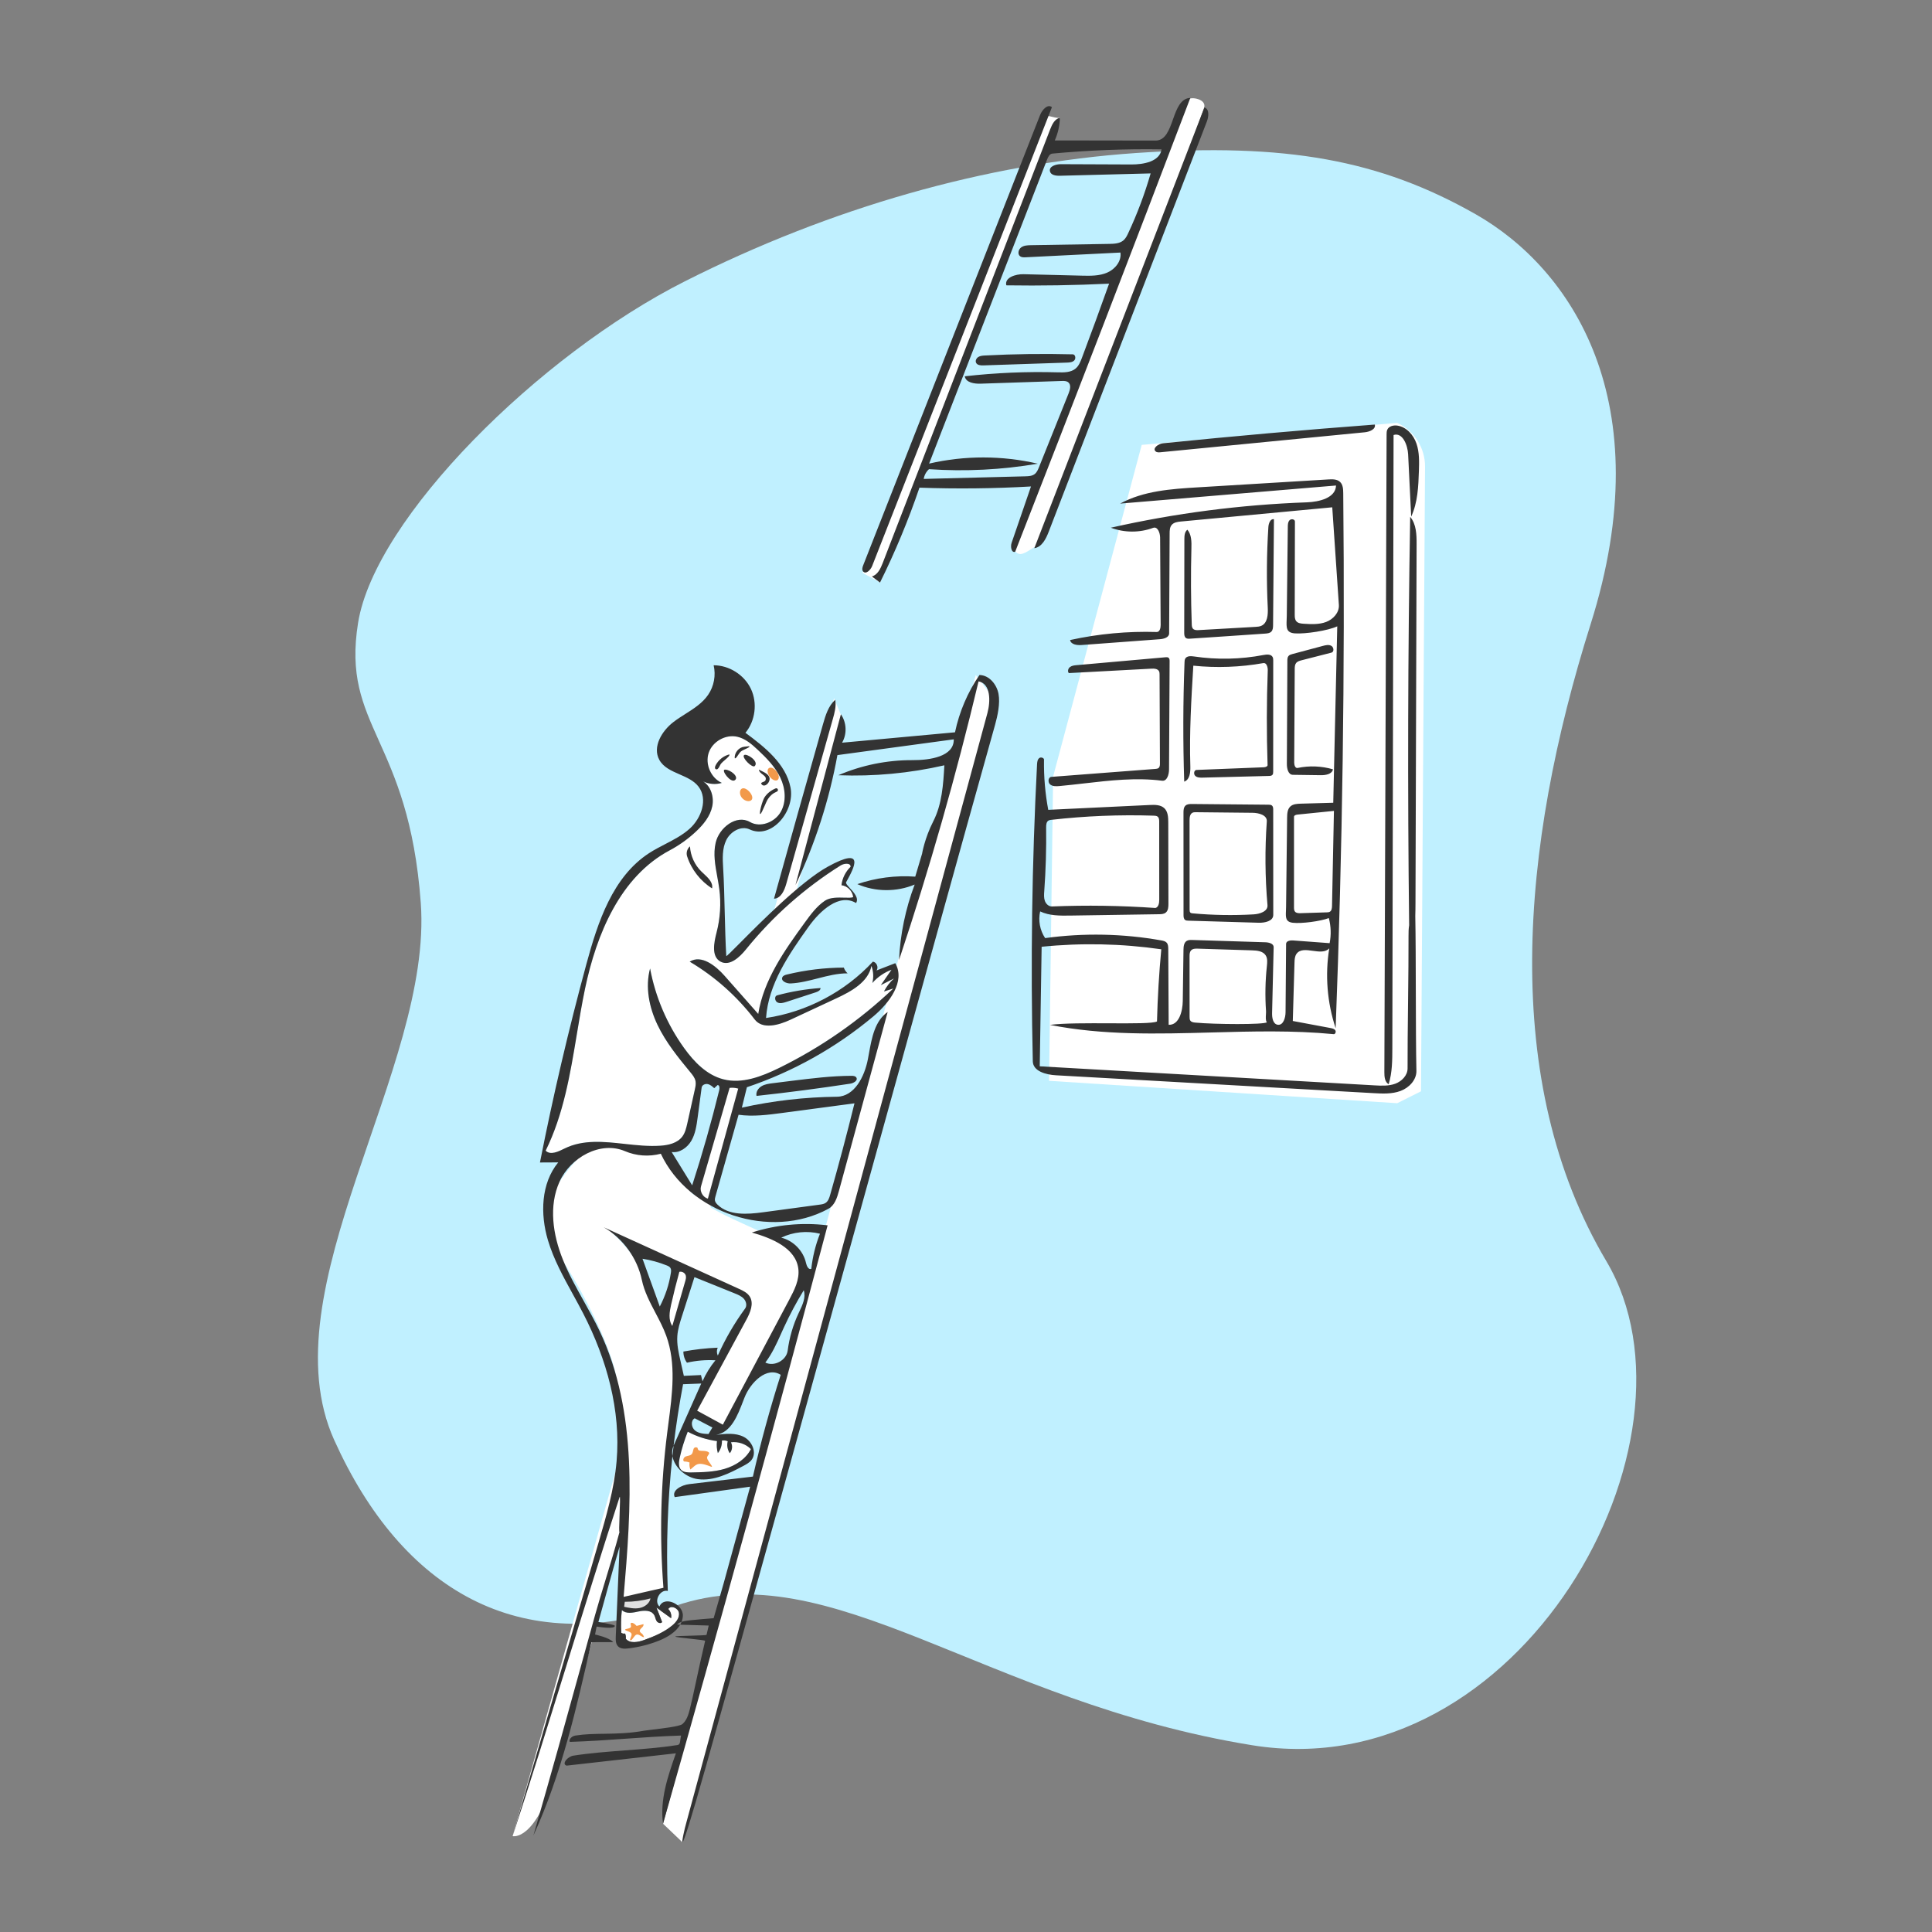 <svg width="100" height="100" viewBox="0 0 100 100" fill="none" xmlns="http://www.w3.org/2000/svg">
<rect x="0" y="0" width="100" height="100" fill="#808080" stroke="none"/>
<path fill-rule="evenodd" clip-rule="evenodd" d="M34.964 83.117C43.04 80.349 50.933 88.087 64.812 90.333C78.691 92.58 88.665 74.585 83.146 65.28C77.627 55.976 78.691 43.837 82.333 32.3C85.975 20.763 81.318 13.895 76.369 11.083C71.42 8.272 66.563 7.391 58.817 7.919C51.071 8.448 43 10.749 35.449 14.56C27.898 18.371 19.41 26.817 18.535 32.232C17.66 37.648 21.155 38.177 21.78 46.743C22.405 55.309 13.795 66.762 17.296 74.531C20.797 82.3 26.888 85.885 34.964 83.117Z" fill="#C0F0FF"/>
<path fill-rule="evenodd" clip-rule="evenodd" d="M32.301 82.899L32.257 83.251C32.257 83.251 32.891 83.322 33.163 83.282C33.434 83.242 33.931 82.694 33.931 82.694C33.931 82.694 33.413 82.755 33.163 82.786" fill="#E0E0E0"/>
<path fill-rule="evenodd" clip-rule="evenodd" d="M34.319 94.397L35.317 95.349L51.492 36.22L50.504 34.938L34.319 94.397Z" fill="white"/>
<path fill-rule="evenodd" clip-rule="evenodd" d="M26.533 95.038C26.533 95.038 27.716 95.349 28.758 91.77C29.801 88.191 43.628 37.255 43.628 37.255L43.171 36.138L26.533 95.038Z" fill="white"/>
<path fill-rule="evenodd" clip-rule="evenodd" d="M53.968 6.097C54.066 5.842 54.593 6.151 54.86 6.097C54.85 6.499 46.336 28.563 45.549 30.154C45.408 30.048 44.773 29.74 44.633 29.634C44.933 29.552 51.079 13.577 53.968 6.097Z" fill="white"/>
<path fill-rule="evenodd" clip-rule="evenodd" d="M62.318 5.602C60.885 9.644 54.334 26.884 53.633 28.301C53.557 28.244 53.138 28.649 52.836 28.677C52.577 28.701 52.431 28.35 52.366 28.301C52.661 28.22 58.615 12.757 61.558 5.134C61.607 5.008 62.494 5.105 62.318 5.602Z" fill="white"/>
<path fill-rule="evenodd" clip-rule="evenodd" d="M36.003 73.082L37.499 73.817C37.499 73.817 41.438 68.184 41.438 65.368C41.438 64.246 38.195 63.494 36.342 62.217C35.287 61.49 34.849 60.18 34.26 59.676C33.8 59.282 32.768 59.075 31.325 59.172C30.979 59.195 30.22 59.676 30.22 59.676C30.22 59.676 27.066 62.458 28.773 64.728C29.285 65.408 31.418 68.897 31.888 71.204C32.508 74.251 32.143 82.733 32.143 82.733C32.143 82.733 32.801 82.726 33.208 82.635C33.614 82.543 34.459 82.21 34.459 82.21C34.459 82.21 34.364 79.328 34.459 78.045C34.707 74.716 35.083 72.054 34.765 69.989C34.105 65.699 31.622 63.769 31.622 63.769L38.867 67.226L36.003 73.082Z" fill="white"/>
<path fill-rule="evenodd" clip-rule="evenodd" d="M37.366 74.564C37.378 74.796 37.301 75.031 37.156 75.212C37.099 75.011 37.083 74.798 37.11 74.591C36.582 74.522 36.067 74.357 35.598 74.105C35.421 74.546 35.281 75.002 35.179 75.466C35.133 75.674 35.104 75.922 35.252 76.076C35.381 76.21 35.59 76.216 35.776 76.213C36.359 76.203 36.95 76.192 37.508 76.027C38.067 75.862 38.599 75.523 38.867 75.005C38.6 74.738 38.206 74.604 37.832 74.653C37.93 74.829 37.905 75.065 37.774 75.218C37.652 75.041 37.612 74.81 37.666 74.602C37.574 74.558 37.467 74.544 37.366 74.564Z" fill="white"/>
<path fill-rule="evenodd" clip-rule="evenodd" d="M33.047 83.412C32.755 83.477 32.406 83.548 32.19 83.34C32.142 83.73 32.131 84.123 32.155 84.514C32.212 84.554 32.286 84.567 32.353 84.55C32.39 84.635 32.403 84.73 32.391 84.822C32.61 85.085 33.027 85.001 33.349 84.884C33.86 84.699 34.372 84.485 34.791 84.138C34.988 83.974 35.176 83.745 35.144 83.49C35.111 83.235 34.728 83.066 34.589 83.282C34.711 83.404 34.769 83.588 34.736 83.758C34.485 83.577 34.234 83.396 33.983 83.215C34.079 83.462 34.175 83.709 34.271 83.956C34.211 84.051 34.053 84.004 33.991 83.91C33.929 83.816 33.919 83.696 33.864 83.598C33.715 83.337 33.34 83.347 33.047 83.412Z" fill="white"/>
<path fill-rule="evenodd" clip-rule="evenodd" d="M35.698 49.776C36.303 49.398 37.038 49.98 37.509 50.514C38.088 51.17 38.667 51.825 39.246 52.481C39.526 50.714 40.609 49.194 41.661 47.746C41.963 47.331 42.274 46.907 42.7 46.62C43.127 46.333 43.947 46.54 44.159 46.435C44.13 46.125 43.864 45.854 43.554 45.82C43.595 45.459 43.766 45.115 44.028 44.865C44.03 44.649 43.69 44.683 43.508 44.797C41.653 45.959 39.992 47.431 38.617 49.133C38.282 49.548 37.768 50.026 37.298 49.775C36.811 49.515 36.952 48.799 37.09 48.265C37.279 47.533 37.327 46.765 37.231 46.015C37.128 45.217 36.863 44.408 37.042 43.624C37.221 42.839 38.119 42.144 38.816 42.546C39.352 42.856 40.097 42.567 40.407 42.031C40.718 41.495 40.654 40.804 40.388 40.246C40.12 39.687 39.675 39.235 39.224 38.812C38.915 38.522 38.58 38.23 38.167 38.135C37.562 37.995 36.881 38.375 36.682 38.964C36.484 39.553 36.795 40.268 37.362 40.523C37.007 40.63 36.607 40.58 36.289 40.388C36.769 40.606 36.974 41.216 36.867 41.732C36.761 42.248 36.409 42.679 36.025 43.039C35.615 43.423 35.155 43.752 34.66 44.015C32.109 45.372 30.876 48.34 30.283 51.168C29.691 53.995 29.521 56.968 28.243 59.559C28.492 59.81 28.907 59.603 29.224 59.446C30.723 58.704 32.511 59.413 34.179 59.303C34.601 59.275 35.058 59.169 35.314 58.833C35.464 58.634 35.522 58.382 35.576 58.139C35.706 57.556 35.836 56.973 35.965 56.39C35.997 56.249 36.028 56.104 36.001 55.962C35.968 55.786 35.85 55.641 35.736 55.503C35.098 54.732 34.461 53.946 34.03 53.043C33.6 52.139 33.389 51.095 33.648 50.128C33.924 51.609 34.53 53.027 35.411 54.249C35.926 54.965 36.583 55.644 37.437 55.863C38.409 56.113 39.423 55.721 40.324 55.279C42.489 54.217 44.491 52.825 46.239 51.164C46.078 51.216 45.916 51.267 45.754 51.319C45.884 51.065 46.061 50.836 46.273 50.645C46.046 50.76 45.819 50.875 45.592 50.99C45.776 50.725 45.96 50.459 46.143 50.194C45.763 50.337 45.419 50.575 45.152 50.88C45.227 50.589 45.21 50.275 45.105 49.994C44.94 50.834 44.07 51.309 43.294 51.671C42.499 52.041 41.705 52.412 40.91 52.782C40.303 53.064 39.468 53.298 39.062 52.767C38.147 51.566 36.997 50.545 35.698 49.776Z" fill="white"/>
<path fill-rule="evenodd" clip-rule="evenodd" d="M38.741 41.467C38.924 41.467 38.992 41.318 38.895 41.133C38.8 40.949 38.614 40.8 38.477 40.8C38.34 40.8 38.267 40.949 38.316 41.133C38.366 41.318 38.557 41.467 38.741 41.467Z" fill="#F2994A"/>
<path fill-rule="evenodd" clip-rule="evenodd" d="M40.157 40.4C40.298 40.4 40.352 40.251 40.277 40.067C40.201 39.883 40.026 39.733 39.885 39.733C39.744 39.733 39.691 39.883 39.766 40.067C39.841 40.251 40.017 40.4 40.157 40.4Z" fill="#F2994A"/>
<path fill-rule="evenodd" clip-rule="evenodd" d="M54.509 40.194L54.299 55.943L72.32 57.102L73.551 56.485L73.76 24.16C73.766 23.186 73.204 22.298 72.32 21.888V21.888L59.095 23.027L54.509 40.194Z" fill="white"/>
<path fill-rule="evenodd" clip-rule="evenodd" d="M35.691 75.701C35.607 75.666 35.515 75.648 35.423 75.649C35.314 75.612 35.378 75.435 35.484 75.391C35.59 75.347 35.723 75.352 35.801 75.267C35.866 75.196 35.866 75.089 35.898 74.999C35.931 74.908 36.036 74.884 36.109 74.946C36.124 75.198 36.438 75.021 36.667 75.159C36.794 75.236 36.582 75.339 36.597 75.464C36.616 75.621 36.977 75.977 36.806 75.915C36.62 75.847 36.359 75.742 36.164 75.774C35.989 75.802 35.877 75.958 35.733 76.061C35.687 75.948 35.672 75.822 35.691 75.701Z" fill="#F2994A"/>
<path fill-rule="evenodd" clip-rule="evenodd" d="M33.17 84.514C33.251 84.563 33.311 84.645 33.334 84.737C33.242 84.76 33.078 84.569 32.952 84.605C32.825 84.641 32.736 84.906 32.64 84.902C32.54 84.898 32.731 84.683 32.683 84.555C32.64 84.44 32.353 84.414 32.354 84.352C32.354 84.305 32.559 84.311 32.64 84.237C32.692 84.189 32.629 84.055 32.64 84.032C32.683 83.942 32.844 84.032 32.952 84.157C33.069 84.126 33.186 84.096 33.303 84.065C33.353 84.223 33.066 84.3 33.119 84.449L33.17 84.514Z" fill="#F2994A"/>
<path fill-rule="evenodd" clip-rule="evenodd" d="M45.691 29.137C45.579 29.427 45.428 29.754 45.128 29.837L45.549 30.154C46.336 28.563 47.019 26.921 47.591 25.241C49.515 25.31 51.442 25.289 53.364 25.179L52.36 28.1C52.292 28.297 52.352 28.632 52.546 28.558C55.605 20.742 58.627 12.912 61.611 5.067C61.102 5.09 60.906 5.638 60.712 6.182C60.517 6.731 60.322 7.277 59.808 7.276L54.596 7.268C54.76 6.9 54.85 6.499 54.86 6.097C54.593 6.151 54.455 6.441 54.356 6.696L45.691 29.137ZM57.406 14.682C56.95 15.965 56.483 17.243 56.002 18.517C55.926 18.719 55.843 18.931 55.678 19.072C55.431 19.284 55.072 19.281 54.746 19.272C53.141 19.227 51.532 19.295 49.936 19.477C49.99 19.803 50.424 19.87 50.754 19.859L54.958 19.719C55.077 19.715 55.207 19.715 55.298 19.792C55.45 19.922 55.388 20.167 55.314 20.353L53.779 24.179C53.726 24.311 53.669 24.449 53.556 24.537C53.422 24.641 53.239 24.65 53.069 24.654L47.812 24.789C47.841 24.597 47.939 24.415 48.084 24.285C49.964 24.413 51.859 24.317 53.717 24.001C51.874 23.572 49.933 23.57 48.09 23.996L54.201 8.247C54.252 8.115 54.329 7.963 54.47 7.95C56.349 7.776 58.237 7.702 60.123 7.731C60.027 8.364 59.194 8.516 58.553 8.513L54.911 8.498C54.652 8.497 54.291 8.609 54.344 8.863C54.385 9.063 54.648 9.102 54.852 9.097L59.557 8.976C59.252 10.033 58.865 11.066 58.399 12.062C58.336 12.198 58.268 12.337 58.155 12.436C57.959 12.607 57.676 12.62 57.416 12.624L53.365 12.691C53.187 12.694 52.995 12.701 52.852 12.808C52.709 12.914 52.658 13.159 52.801 13.265C52.88 13.324 52.988 13.322 53.087 13.317L57.994 13.072C58.059 13.513 57.719 13.932 57.311 14.109C56.903 14.287 56.442 14.279 55.997 14.268L52.982 14.193C52.568 14.182 51.983 14.368 52.087 14.769C53.86 14.796 55.634 14.767 57.406 14.682ZM54.447 5.55C51.349 13.469 48.247 21.386 45.141 29.301C45.06 29.506 44.814 29.746 44.673 29.577C44.601 29.489 44.639 29.359 44.681 29.254L53.837 5.949C53.942 5.682 54.231 5.361 54.447 5.55ZM62.466 6.292L54.284 27.516C54.141 27.888 53.931 28.316 53.537 28.374L62.338 5.565C62.607 5.639 62.566 6.032 62.466 6.292ZM50.521 18.775C50.471 18.668 50.54 18.536 50.641 18.475C50.742 18.414 50.865 18.406 50.983 18.4C52.496 18.321 54.011 18.302 55.525 18.34C55.662 18.344 55.7 18.556 55.605 18.654C55.51 18.753 55.359 18.763 55.222 18.768L50.897 18.913C50.755 18.918 50.581 18.904 50.521 18.775ZM40.062 46.517C40.421 46.503 40.602 46.088 40.699 45.742L43.108 37.213C43.199 36.889 43.291 36.551 43.232 36.22C42.876 36.538 42.73 37.022 42.599 37.481C41.745 40.491 40.899 43.503 40.062 46.517ZM43.676 50.083C43.715 50.197 43.783 50.3 43.872 50.38C43.345 50.379 42.833 50.511 42.32 50.643L42.32 50.643C41.858 50.762 41.396 50.88 40.923 50.903C40.706 50.913 40.401 50.774 40.496 50.58C40.538 50.494 40.642 50.462 40.734 50.44C41.697 50.207 42.686 50.087 43.676 50.083ZM35.564 44.321C35.785 45.003 36.251 45.602 36.857 45.983C36.916 45.68 36.659 45.441 36.422 45.22L36.422 45.22L36.422 45.22L36.422 45.22L36.421 45.219L36.421 45.219L36.42 45.219C36.381 45.182 36.342 45.146 36.306 45.111C35.956 44.77 35.74 44.295 35.713 43.807C35.567 43.928 35.506 44.141 35.564 44.321ZM37.526 39.835C37.803 39.835 38.266 40.203 38.041 40.379C37.815 40.554 37.295 39.835 37.526 39.835ZM40.694 51.861L42.227 51.361C42.34 51.325 42.475 51.258 42.471 51.14C41.712 51.193 40.958 51.32 40.224 51.519C40.072 51.56 40.099 51.811 40.238 51.884C40.376 51.956 40.545 51.909 40.694 51.861ZM38.511 39.087C38.631 38.97 39.3 39.401 39.067 39.649C38.947 39.777 38.38 39.215 38.511 39.087ZM37.254 39.642C37.276 39.597 37.298 39.552 37.334 39.511C37.378 39.46 37.448 39.4 37.519 39.339C37.657 39.219 37.797 39.098 37.747 39.048C37.451 39.125 37.19 39.331 37.046 39.601C36.925 39.835 37.113 39.852 37.152 39.794C37.202 39.751 37.228 39.697 37.254 39.642ZM39.395 39.892L39.395 39.892C39.611 39.998 39.854 40.116 39.834 40.338C39.81 40.601 39.498 40.79 39.394 40.547C39.414 40.504 39.457 40.489 39.501 40.474C39.568 40.45 39.638 40.425 39.638 40.299C39.638 40.212 39.556 40.15 39.471 40.084C39.38 40.015 39.286 39.943 39.28 39.835C39.316 39.854 39.355 39.873 39.394 39.892L39.394 39.892L39.394 39.892L39.394 39.892L39.395 39.892L39.395 39.892L39.395 39.892ZM38.525 38.65C38.242 38.679 38.004 38.962 38.031 39.245C38.072 39.277 38.132 39.187 38.2 39.087C38.248 39.015 38.3 38.938 38.35 38.897C38.404 38.852 38.501 38.808 38.59 38.767C38.716 38.709 38.828 38.657 38.784 38.623C38.739 38.627 38.697 38.632 38.654 38.636C38.612 38.641 38.569 38.646 38.525 38.65ZM44.326 55.776C44.415 55.93 44.182 56.064 44.007 56.091C42.395 56.337 40.778 56.548 39.158 56.724C39.113 56.529 39.242 56.326 39.415 56.223C39.587 56.119 39.793 56.092 39.992 56.067L41.003 55.941C42.023 55.815 43.045 55.688 44.072 55.684C44.167 55.684 44.279 55.694 44.326 55.776ZM37.509 50.514C37.038 49.98 36.303 49.398 35.698 49.775C36.998 50.545 38.147 51.566 39.062 52.767C39.468 53.298 40.303 53.064 40.91 52.782L43.294 51.671C44.07 51.309 44.94 50.833 45.105 49.994C45.21 50.275 45.227 50.589 45.152 50.88C45.419 50.574 45.763 50.337 46.144 50.194L45.592 50.99L46.273 50.645C46.061 50.835 45.884 51.065 45.754 51.318L46.239 51.164C44.491 52.825 42.489 54.217 40.324 55.279C39.423 55.721 38.409 56.113 37.437 55.863C36.583 55.644 35.926 54.965 35.411 54.249C34.53 53.027 33.924 51.609 33.648 50.128C33.389 51.095 33.6 52.139 34.03 53.042C34.461 53.946 35.099 54.731 35.736 55.503C35.85 55.641 35.968 55.786 36.001 55.962C36.028 56.104 35.997 56.249 35.966 56.39L35.577 58.139C35.522 58.382 35.464 58.634 35.314 58.833C35.058 59.169 34.601 59.275 34.179 59.302C33.575 59.343 32.955 59.275 32.338 59.208C31.253 59.09 30.18 58.973 29.224 59.446L29.22 59.448C28.903 59.605 28.491 59.809 28.243 59.559C29.168 57.684 29.512 55.609 29.857 53.533C29.988 52.741 30.12 51.949 30.283 51.168C30.876 48.34 32.109 45.372 34.66 44.015C35.155 43.752 35.615 43.423 36.025 43.039C36.409 42.679 36.761 42.248 36.867 41.732C36.966 41.256 36.799 40.701 36.396 40.446C36.694 40.589 37.045 40.619 37.362 40.523C36.795 40.268 36.484 39.553 36.682 38.964C36.881 38.375 37.562 37.995 38.167 38.135C38.58 38.23 38.915 38.522 39.224 38.812C39.676 39.235 40.121 39.687 40.388 40.245C40.655 40.804 40.718 41.495 40.407 42.031C40.097 42.567 39.352 42.856 38.816 42.546C38.119 42.143 37.221 42.839 37.042 43.623C36.911 44.199 37.018 44.787 37.125 45.374C37.164 45.588 37.203 45.802 37.231 46.015C37.328 46.765 37.28 47.533 37.09 48.264C36.952 48.798 36.811 49.514 37.298 49.775C37.768 50.026 38.282 49.548 38.617 49.133C39.993 47.431 41.653 45.959 43.508 44.797C43.69 44.683 44.03 44.649 44.028 44.864C43.766 45.115 43.595 45.459 43.554 45.819C43.864 45.854 44.13 46.125 44.16 46.435C44.079 46.475 43.911 46.47 43.711 46.464H43.711H43.711H43.711C43.382 46.454 42.965 46.442 42.7 46.62C42.274 46.906 41.963 47.331 41.661 47.746C40.609 49.194 39.526 50.714 39.246 52.481L37.509 50.514ZM36.289 40.388C36.324 40.408 36.36 40.428 36.396 40.446C36.362 40.424 36.327 40.404 36.289 40.388ZM41.851 47.969C42.439 47.144 43.442 46.217 44.309 46.741C44.47 46.492 44.197 46.194 43.989 45.968C43.864 45.831 43.764 45.721 43.795 45.663L43.833 45.594C44.179 44.967 44.845 43.757 42.84 44.863C41.473 45.617 39.374 47.728 38.292 48.818L38.292 48.818L38.292 48.818L38.292 48.818C37.864 49.248 37.595 49.519 37.592 49.483C37.55 48.777 37.531 47.992 37.511 47.206C37.492 46.421 37.473 45.636 37.43 44.929C37.4 44.439 37.376 43.923 37.592 43.482C37.809 43.041 38.357 42.721 38.802 42.93C39.935 43.46 41.162 41.982 40.916 40.755C40.669 39.529 39.59 38.674 38.584 37.93C39.096 37.309 39.212 36.388 38.869 35.66C38.526 34.932 37.743 34.434 36.938 34.434C37.061 34.952 36.956 35.521 36.654 35.962C36.36 36.392 35.916 36.674 35.47 36.957L35.47 36.957L35.47 36.957L35.47 36.957L35.47 36.957L35.47 36.957L35.47 36.957L35.47 36.957L35.47 36.957L35.47 36.957L35.47 36.957C35.263 37.088 35.056 37.22 34.864 37.367C34.256 37.829 33.758 38.662 34.127 39.331C34.34 39.717 34.753 39.897 35.171 40.079C35.543 40.241 35.918 40.405 36.156 40.716C36.653 41.365 36.303 42.349 35.695 42.895C35.32 43.231 34.873 43.463 34.424 43.695C34.144 43.84 33.863 43.986 33.599 44.157C31.712 45.382 30.942 47.723 30.353 49.895C29.431 53.29 28.628 56.718 27.948 60.17L28.894 60.165C27.998 61.255 27.958 62.842 28.361 64.194C28.657 65.184 29.157 66.092 29.657 67C29.84 67.332 30.022 67.664 30.194 67.999C31.403 70.35 32.142 72.999 31.915 75.632C31.79 77.077 31.38 78.481 30.973 79.873L26.533 95.038C27.429 92.306 28.365 89.286 29.302 86.265L29.302 86.265C30.238 83.244 31.175 80.224 32.07 77.491C32.108 77.377 32.089 77.881 32.07 78.385C32.052 78.889 32.033 79.393 32.07 79.279C31.847 80.12 31.582 80.987 31.33 81.813L31.33 81.813C31.139 82.441 30.954 83.046 30.8 83.598C30.514 84.628 30.245 85.603 29.975 86.582L29.975 86.582L29.975 86.583L29.975 86.583C29.296 89.045 28.608 91.537 27.61 95.002C29.064 91.831 29.843 88.401 30.612 84.999L31.175 84.998L31.738 84.996C31.541 84.759 30.8 84.602 30.8 84.602L30.881 84.191C30.881 84.191 31.872 84.36 31.821 84.142C31.72 84.069 30.973 83.955 30.973 83.955C30.973 83.955 31.784 81.009 32.07 80.053L31.872 84.707C31.864 84.887 31.865 85.09 31.993 85.218C32.124 85.348 32.335 85.344 32.519 85.322C33.069 85.257 33.611 85.12 34.125 84.913C34.548 84.743 34.989 84.472 35.207 84.094L36.683 84.138L36.57 84.618C36.565 84.641 36.16 84.652 35.757 84.663H35.757C35.357 84.673 34.959 84.684 34.954 84.707C34.947 84.736 35.34 84.778 35.731 84.82L35.732 84.82C36.119 84.862 36.504 84.903 36.497 84.932C36.309 85.729 36.149 86.473 36.016 87.091L36.016 87.091C35.89 87.677 35.788 88.15 35.711 88.448C35.635 88.739 35.548 89.049 35.317 89.241C35.175 89.359 34.281 89.465 33.738 89.529C33.554 89.551 33.41 89.568 33.349 89.579C32.571 89.721 31.903 89.73 31.274 89.74H31.274H31.274H31.274H31.274H31.274H31.274H31.274H31.274H31.274H31.274H31.274C30.762 89.747 30.278 89.754 29.782 89.832C29.547 89.868 29.423 90.087 29.498 90.16C30.484 90.13 31.43 90.063 32.375 89.996C33.321 89.929 34.266 89.862 35.252 89.832C35.231 89.927 35.221 90.006 35.212 90.071C35.191 90.23 35.181 90.305 35.05 90.326C34.185 90.46 33.273 90.53 32.361 90.599C31.449 90.669 30.538 90.738 29.672 90.873C29.387 90.917 29.051 91.3 29.326 91.389L34.984 90.751C34.569 91.928 34.147 93.161 34.319 94.397C37.252 84.098 40.092 73.773 42.837 63.423C41.523 63.262 40.176 63.39 38.916 63.795C39.958 64.091 41.192 64.6 41.322 65.675C41.39 66.233 41.118 66.77 40.854 67.266L37.414 73.741L36.085 73.017L38.628 68.316C38.833 67.938 39.036 67.465 38.803 67.103C38.679 66.91 38.458 66.805 38.249 66.71L31.248 63.523C32.248 64.103 32.984 65.12 33.222 66.251C33.349 66.855 33.638 67.403 33.927 67.952C34.131 68.341 34.337 68.73 34.485 69.141C35.006 70.581 34.798 72.154 34.596 73.684L34.596 73.684C34.575 73.844 34.554 74.004 34.534 74.163C34.196 76.82 34.131 79.512 34.339 82.183L32.279 82.654C32.677 78.003 33.032 73.097 31.03 68.88C30.781 68.356 30.498 67.849 30.215 67.342L30.215 67.342C29.824 66.641 29.433 65.94 29.134 65.196C28.617 63.915 28.393 62.428 28.96 61.167C29.527 59.907 31.078 59.042 32.349 59.584C32.929 59.833 33.594 59.88 34.204 59.717C35.649 62.804 39.885 64.195 42.879 62.566C43.201 62.391 43.326 62 43.422 61.647L45.946 52.379C45.282 52.841 45.125 53.709 44.977 54.524C44.959 54.626 44.94 54.728 44.921 54.828C44.749 55.722 44.229 56.757 43.319 56.767C41.665 56.785 40.014 56.974 38.399 57.331L38.659 56.275C41.045 55.473 43.279 54.221 45.209 52.604C46.037 51.91 46.875 50.792 46.34 49.854L45.369 50.23C45.487 50.072 45.376 49.804 45.181 49.774C43.738 51.334 41.752 52.38 39.65 52.691C39.771 50.935 40.829 49.402 41.851 47.969ZM35.278 83.946C35.258 83.997 35.234 84.046 35.207 84.094L35.05 84.089C35.05 84.089 35.098 84.008 35.278 83.946ZM34.804 75.367C34.904 75.951 35.497 76.48 36.126 76.561C36.952 76.668 37.75 76.263 38.485 75.87C38.636 75.789 38.792 75.704 38.897 75.569C39.194 75.188 38.923 74.585 38.491 74.369C38.059 74.153 37.547 74.208 37.068 74.269C37.842 74.137 38.175 73.274 38.465 72.519L38.465 72.519L38.465 72.519C38.489 72.459 38.511 72.4 38.534 72.342C38.843 71.552 39.694 70.706 40.41 71.161C39.857 72.895 39.376 74.653 38.97 76.428L35.679 76.817C35.284 76.864 34.754 77.133 34.924 77.491L38.828 76.951L37.46 81.938C37.358 82.306 36.938 83.758 36.938 83.758C36.938 83.758 35.703 83.85 35.412 83.91C35.361 83.92 35.316 83.932 35.278 83.946C35.315 83.851 35.338 83.75 35.344 83.643C35.379 83.024 34.37 82.578 34.133 83.152C33.828 82.871 34.164 82.248 34.566 82.348C34.474 80.019 34.554 77.684 34.804 75.367ZM34.804 75.367C34.824 75.186 34.844 75.004 34.866 74.823C34.789 75.002 34.773 75.187 34.804 75.367ZM34.866 74.823C34.993 73.759 35.157 72.7 35.356 71.647L36.296 71.611L34.872 74.81L34.866 74.823ZM39.494 62.747C38.674 62.857 37.725 62.928 37.135 62.349C37.077 62.292 37.022 62.225 37.006 62.145C36.991 62.072 37.012 61.996 37.032 61.924L38.228 57.7C38.979 57.805 39.743 57.705 40.495 57.605L44.228 57.108C43.837 58.693 43.417 60.272 42.97 61.842C42.925 62.001 42.87 62.172 42.732 62.263C42.645 62.321 42.537 62.337 42.433 62.351L39.494 62.747ZM48.88 39.612C48.824 40.602 48.759 41.624 48.308 42.507C47.857 43.389 47.726 44.19 47.726 44.19L47.373 45.375C46.361 45.302 45.336 45.434 44.376 45.762C45.308 46.169 46.406 46.177 47.343 45.784C46.87 47.034 46.596 48.359 46.533 49.694C48.117 44.95 49.491 40.135 50.65 35.268C51.282 35.386 51.276 36.291 51.108 36.911L35.536 94.296C35.317 95.038 34.882 97.316 36.55 91.389C38.462 84.596 41.466 73.73 44.42 63.048L44.421 63.045L44.421 63.045L44.421 63.044C47.112 53.313 49.76 43.734 51.502 37.526C51.637 37.044 51.774 36.407 51.683 35.915C51.591 35.422 51.198 34.946 50.697 34.938C50.086 35.831 49.653 36.845 49.431 37.904L43.585 38.442C43.848 37.995 43.823 37.395 43.524 36.971L41.174 45.809C42.19 43.676 42.922 41.408 43.344 39.084L49.367 38.268C49.386 39.166 48.126 39.349 47.228 39.345C45.914 39.339 44.599 39.606 43.391 40.126C45.233 40.197 47.084 40.024 48.88 39.612ZM35.372 69.956C35.37 70.161 35.436 70.367 35.556 70.533C36.038 70.422 36.536 70.38 37.03 70.409C36.76 70.739 36.534 71.105 36.361 71.495L36.282 71.172L35.396 71.214L35.221 70.441C35.124 70.018 35.028 69.588 35.058 69.156C35.082 68.8 35.192 68.456 35.301 68.117L35.945 66.104L38.029 66.945C38.2 67.014 38.377 67.087 38.501 67.224C38.624 67.361 38.675 67.582 38.566 67.73C38.011 68.488 37.536 69.306 37.153 70.164C37.093 70.037 37.091 69.884 37.148 69.756C36.553 69.78 35.959 69.847 35.372 69.956ZM36.317 56.293C36.335 56.159 36.497 56.085 36.629 56.112C36.762 56.138 36.869 56.233 36.968 56.324L37.146 56.16C37.248 56.172 37.253 56.318 37.229 56.418C36.822 58.079 36.354 59.725 35.827 61.353L34.766 59.629C35.178 59.686 35.576 59.403 35.785 59.043C35.994 58.684 36.053 58.26 36.109 57.847L36.317 56.293ZM37.156 75.212C37.301 75.031 37.378 74.796 37.366 74.564C37.467 74.544 37.574 74.558 37.667 74.602C37.612 74.81 37.652 75.041 37.774 75.218C37.905 75.065 37.93 74.829 37.832 74.653C38.207 74.604 38.6 74.738 38.867 75.005C38.599 75.523 38.067 75.862 37.508 76.027C36.95 76.192 36.359 76.203 35.777 76.213C35.591 76.216 35.381 76.21 35.252 76.076C35.104 75.922 35.133 75.674 35.179 75.466C35.281 75.002 35.422 74.546 35.598 74.105C36.067 74.357 36.582 74.522 37.11 74.591C37.083 74.798 37.099 75.011 37.156 75.212ZM32.19 83.34C32.406 83.548 32.755 83.477 33.047 83.412C33.34 83.347 33.715 83.337 33.864 83.598C33.89 83.644 33.906 83.694 33.922 83.745C33.94 83.802 33.958 83.859 33.991 83.91C34.053 84.004 34.211 84.051 34.271 83.956L33.984 83.215L34.736 83.758C34.769 83.588 34.712 83.404 34.589 83.282C34.728 83.066 35.112 83.234 35.144 83.49C35.176 83.745 34.989 83.974 34.791 84.138C34.372 84.485 33.861 84.699 33.349 84.884C33.027 85 32.61 85.085 32.391 84.822C32.403 84.73 32.39 84.635 32.353 84.55C32.287 84.567 32.212 84.554 32.156 84.514C32.131 84.123 32.142 83.729 32.19 83.34ZM36.64 62.042C36.379 61.97 36.209 61.665 36.284 61.405L37.764 56.309C37.914 56.292 38.066 56.305 38.21 56.346L36.64 62.042ZM40.436 69.016L40.436 69.015C40.484 68.909 40.531 68.803 40.58 68.697C40.882 68.04 41.224 67.401 41.602 66.784C41.721 67.154 41.538 67.54 41.37 67.896L41.333 67.974C41.047 68.584 40.857 69.239 40.77 69.907C40.704 70.413 40.072 70.752 39.614 70.526C39.962 70.07 40.2 69.542 40.436 69.016L40.436 69.016L40.436 69.016ZM34.7 65.628C34.748 65.704 34.737 65.802 34.723 65.891C34.628 66.495 34.434 67.083 34.151 67.625L33.256 65.153C33.684 65.22 34.105 65.336 34.507 65.497C34.58 65.526 34.658 65.561 34.7 65.628ZM40.437 64.061C41.054 63.763 41.776 63.69 42.441 63.857C42.211 64.44 42.06 65.054 41.992 65.677C41.846 65.734 41.753 65.525 41.719 65.372C41.581 64.743 41.062 64.213 40.437 64.061ZM35.495 66.019C35.523 66.117 35.495 66.222 35.466 66.32L34.799 68.63C34.584 68.319 34.653 67.901 34.736 67.533C34.865 66.962 35.007 66.395 35.163 65.831C35.299 65.795 35.456 65.883 35.495 66.019ZM36.672 74.225C36.425 74.214 36.159 74.196 35.97 74.038C35.78 73.881 35.741 73.529 35.957 73.41L36.874 73.888L36.672 74.225ZM33.101 83.231C32.837 83.281 32.567 83.224 32.305 83.167L32.339 82.908C32.788 82.911 33.236 82.852 33.669 82.733C33.621 82.996 33.364 83.181 33.101 83.231ZM40.147 40.807C40.192 40.788 40.242 40.81 40.26 40.855C40.278 40.901 40.257 40.953 40.213 40.972C39.996 41.064 39.863 41.185 39.751 41.353C39.702 41.426 39.635 41.579 39.569 41.73C39.477 41.938 39.387 42.143 39.349 42.133C39.282 42.116 39.449 41.454 39.578 41.26C39.71 41.062 39.901 40.911 40.147 40.807ZM60.062 23.409L70.639 22.375C70.888 22.351 71.221 22.218 71.161 21.975C67.502 22.251 63.848 22.574 60.198 22.944C59.956 22.968 59.633 23.205 59.816 23.365C59.88 23.422 59.976 23.417 60.062 23.409ZM61.685 32.318C61.688 32.395 61.693 32.479 61.744 32.538C61.813 32.62 61.936 32.62 62.042 32.614L64.978 32.447C65.084 32.441 65.192 32.434 65.288 32.391C65.61 32.247 65.636 31.809 65.619 31.457C65.551 30.065 65.562 28.67 65.651 27.279C65.663 27.091 65.754 26.838 65.939 26.875L65.894 32.355C65.893 32.474 65.887 32.607 65.803 32.693C65.724 32.774 65.6 32.787 65.486 32.795C64.842 32.84 64.197 32.883 63.553 32.927L61.595 33.058C61.522 33.063 61.442 33.066 61.383 33.023C61.302 32.965 61.295 32.85 61.295 32.75L61.303 27.902C61.303 27.725 61.317 27.521 61.461 27.418C61.677 27.677 61.676 28.047 61.667 28.385C61.633 29.695 61.639 31.007 61.685 32.318ZM73.255 47.407C73.263 47.188 73.264 46.968 73.265 46.75L73.323 28.171C73.325 27.674 73.31 27.132 72.991 26.751C72.871 33.797 72.853 40.845 72.937 47.892C72.907 48.072 72.904 48.261 72.905 48.441C72.91 49.3 72.895 50.585 72.881 51.869C72.866 53.154 72.852 54.438 72.856 55.298C72.858 55.66 72.558 55.968 72.218 56.093C71.877 56.218 71.503 56.199 71.141 56.178L53.817 55.192L53.915 49.004C55.975 48.796 58.059 48.84 60.108 49.135C59.992 50.377 59.918 51.623 59.886 52.87C59.698 52.976 58.633 52.971 57.447 52.966C56.3 52.961 55.04 52.955 54.345 53.048C57.099 53.593 59.911 53.517 62.727 53.44C64.828 53.383 66.93 53.326 69.014 53.526C69.105 53.553 69.169 53.412 69.117 53.333C69.065 53.253 68.962 53.229 68.868 53.211L66.915 52.846L67.003 49.826C67.008 49.67 67.015 49.503 67.105 49.374C67.281 49.121 67.613 49.167 67.95 49.214C68.274 49.259 68.602 49.304 68.803 49.086C68.578 50.464 68.693 51.896 69.133 53.221C69.487 43.994 69.618 34.759 69.526 25.526C69.524 25.319 69.512 25.089 69.363 24.946C69.209 24.799 68.969 24.802 68.756 24.815L61.994 25.225C60.617 25.308 59.189 25.406 57.978 26.066L69.153 25.13C69.134 25.776 68.282 25.978 67.636 26.001C64.225 26.123 60.826 26.563 57.496 27.314C58.194 27.578 58.988 27.581 59.687 27.321C59.915 27.237 60.045 27.578 60.047 27.821L60.075 32.355C60.076 32.509 60.026 32.717 59.871 32.712C58.367 32.666 56.858 32.805 55.388 33.128C55.43 33.365 55.75 33.404 55.99 33.386L60.033 33.086C60.242 33.071 60.514 32.993 60.514 32.784L60.54 27.611C60.541 27.458 60.546 27.291 60.644 27.173C60.756 27.036 60.953 27.009 61.129 26.993L68.957 26.258L69.3 31.313C69.326 31.705 69.008 32.053 68.641 32.192C68.275 32.331 67.87 32.309 67.478 32.285C67.34 32.276 67.185 32.26 67.096 32.154C67.019 32.062 67.015 31.931 67.015 31.811L67.025 26.994C67.025 26.874 66.836 26.839 66.751 26.924C66.665 27.008 66.658 27.141 66.657 27.262L66.604 31.858C66.603 31.936 66.6 32.01 66.597 32.08C66.581 32.49 66.57 32.752 67.027 32.784C67.562 32.821 68.73 32.645 69.216 32.419L69.009 41.55L67.319 41.598C67.128 41.604 66.919 41.617 66.782 41.749C66.635 41.891 66.624 42.117 66.621 42.321L66.567 46.938C66.567 47.008 66.564 47.075 66.561 47.138C66.545 47.483 66.535 47.717 66.915 47.762C67.366 47.815 68.357 47.684 68.78 47.519C68.892 47.941 68.906 48.389 68.821 48.818L66.927 48.677C66.777 48.666 66.57 48.704 66.568 48.854L66.54 52.395C66.538 52.686 66.42 53.084 66.132 53.04C65.89 53.003 65.837 52.682 65.843 52.438L65.924 49.027C65.929 48.843 65.684 48.778 65.5 48.772L61.715 48.653C61.614 48.65 61.507 48.649 61.422 48.702C61.278 48.792 61.26 48.991 61.257 49.161L61.22 51.816C61.212 52.35 61.024 53.069 60.49 53.043L60.469 49.12C60.468 49.003 60.463 48.874 60.383 48.789C60.315 48.716 60.21 48.694 60.111 48.676C58.129 48.322 56.091 48.282 54.096 48.556C53.827 48.157 53.731 47.645 53.838 47.175C54.315 47.402 54.864 47.398 55.392 47.39L59.989 47.32C60.111 47.319 60.242 47.313 60.337 47.238C60.468 47.134 60.479 46.943 60.478 46.775L60.469 42.566C60.468 42.307 60.456 42.018 60.27 41.837C60.079 41.652 59.781 41.653 59.516 41.666L54.257 41.917C54.099 41.071 54.025 40.21 54.037 39.35C54.068 39.235 53.883 39.164 53.79 39.239C53.697 39.314 53.684 39.449 53.677 39.568C53.413 44.685 53.34 49.813 53.458 54.935C53.47 55.449 54.139 55.627 54.652 55.656L71.091 56.581C71.563 56.608 72.049 56.632 72.492 56.467C72.934 56.303 73.323 55.897 73.313 55.425C73.29 54.349 73.286 52.847 73.282 51.345C73.279 49.908 73.275 48.471 73.255 47.407ZM65.15 47.761L61.507 47.654C61.45 47.653 61.389 47.65 61.342 47.617C61.267 47.563 61.259 47.455 61.259 47.362L61.257 42.071C61.256 41.937 61.264 41.786 61.363 41.696C61.451 41.617 61.582 41.614 61.7 41.615L65.659 41.651C65.722 41.652 65.79 41.654 65.838 41.696C65.896 41.746 65.901 41.832 65.901 41.909L65.904 47.357C65.904 47.677 65.47 47.771 65.15 47.761ZM61.724 42.066C61.589 42.131 61.571 42.312 61.571 42.462L61.574 47.09C61.574 47.146 61.578 47.209 61.621 47.244C61.65 47.266 61.688 47.271 61.723 47.274C62.774 47.37 63.831 47.388 64.885 47.328C65.208 47.31 65.633 47.172 65.605 46.85C65.479 45.409 65.467 43.958 65.57 42.515C65.593 42.191 65.155 42.073 64.83 42.07L61.903 42.04C61.843 42.04 61.779 42.039 61.724 42.066ZM61.8 33.978C61.638 33.954 61.434 33.945 61.351 34.086C61.317 34.144 61.313 34.214 61.311 34.281C61.233 36.339 61.228 38.399 61.295 40.457C61.584 40.358 61.621 39.972 61.612 39.667C61.557 37.929 61.661 36.191 61.766 34.455C62.972 34.579 64.196 34.534 65.39 34.322C65.559 34.292 65.625 34.533 65.619 34.705C65.559 36.328 65.556 37.953 65.609 39.577C65.631 39.666 65.506 39.711 65.415 39.714L61.933 39.852C61.799 39.857 61.768 40.067 61.866 40.159C61.963 40.251 62.111 40.253 62.245 40.25L65.677 40.163C65.742 40.162 65.816 40.156 65.86 40.107C65.898 40.064 65.9 40 65.9 39.942L65.902 34.197C65.902 34.132 65.901 34.065 65.871 34.008C65.791 33.855 65.571 33.869 65.401 33.902C64.216 34.129 62.993 34.155 61.8 33.978ZM73.442 24.375C73.415 25.179 73.383 26.009 73.043 26.739L72.885 23.522C72.861 23.034 72.595 22.364 72.131 22.516L72.067 54.246C72.066 54.876 72.063 55.517 71.877 56.119C71.676 56.005 71.653 55.73 71.654 55.499L71.77 22.488C71.77 22.405 71.771 22.319 71.805 22.242C71.886 22.057 72.127 21.999 72.328 22.029C72.799 22.099 73.162 22.51 73.316 22.96C73.471 23.41 73.457 23.899 73.442 24.375ZM60.019 34.919L60.038 39.514C60.039 39.599 60.034 39.696 59.968 39.751C59.922 39.788 59.859 39.794 59.8 39.799L54.42 40.211C54.252 40.223 54.225 40.49 54.352 40.6C54.48 40.709 54.667 40.701 54.835 40.686C55.26 40.647 55.686 40.598 56.112 40.549C57.459 40.394 58.809 40.238 60.149 40.41C60.406 40.443 60.508 40.089 60.509 39.829L60.539 34.227C60.54 34.162 60.536 34.088 60.486 34.047C60.442 34.011 60.38 34.015 60.324 34.02L55.729 34.428C55.609 34.438 55.482 34.452 55.385 34.524C55.288 34.596 55.242 34.749 55.322 34.839L59.594 34.61C59.743 34.602 59.925 34.613 59.992 34.746C60.018 34.799 60.019 34.86 60.019 34.919ZM66.608 39.546L66.634 34.198C66.635 34.114 66.638 34.022 66.691 33.957C66.74 33.897 66.82 33.873 66.895 33.853L68.477 33.43C68.621 33.392 68.783 33.355 68.912 33.43C69.042 33.505 69.06 33.743 68.915 33.78L67.372 34.175C67.266 34.202 67.152 34.234 67.085 34.321C67.019 34.406 67.016 34.523 67.015 34.63L66.988 39.474C66.987 39.6 67.042 39.775 67.165 39.749C67.768 39.623 68.402 39.648 68.994 39.82C68.947 40.073 68.613 40.128 68.356 40.124L66.916 40.104C66.679 40.1 66.607 39.783 66.608 39.546ZM59.922 42.271C59.995 42.331 60 42.438 60 42.532L60.002 46.571C60.002 46.74 59.969 46.955 59.805 46.997C58.022 46.873 56.233 46.846 54.448 46.918C54.282 46.925 54.138 46.786 54.082 46.629C54.026 46.472 54.038 46.301 54.05 46.135C54.13 45.033 54.162 43.928 54.148 42.824C54.147 42.691 54.159 42.532 54.275 42.469C54.316 42.447 54.364 42.441 54.41 42.435C56.172 42.234 57.949 42.161 59.722 42.219C59.792 42.222 59.868 42.226 59.922 42.271ZM65.573 50.011C65.49 50.781 65.476 51.559 65.529 52.332C65.532 52.376 65.528 52.435 65.525 52.5C65.515 52.653 65.504 52.835 65.573 52.911C65.451 53.043 62.867 53.024 61.862 52.929C61.769 52.92 61.665 52.904 61.612 52.828C61.575 52.774 61.573 52.704 61.573 52.638L61.571 49.507C61.57 49.394 61.575 49.268 61.655 49.187C61.739 49.1 61.875 49.098 61.996 49.102L64.804 49.19C65.064 49.198 65.364 49.227 65.508 49.444C65.615 49.606 65.594 49.818 65.573 50.011ZM66.978 42.279C66.978 42.202 67.078 42.171 67.155 42.163L69.044 41.972L68.945 46.893C68.942 47.005 68.928 47.138 68.83 47.193C68.785 47.219 68.73 47.221 68.678 47.223L67.319 47.266C67.214 47.269 67.093 47.265 67.027 47.184C66.979 47.124 66.977 47.039 66.977 46.962L66.978 42.279Z" fill="#333333"/>
</svg>
